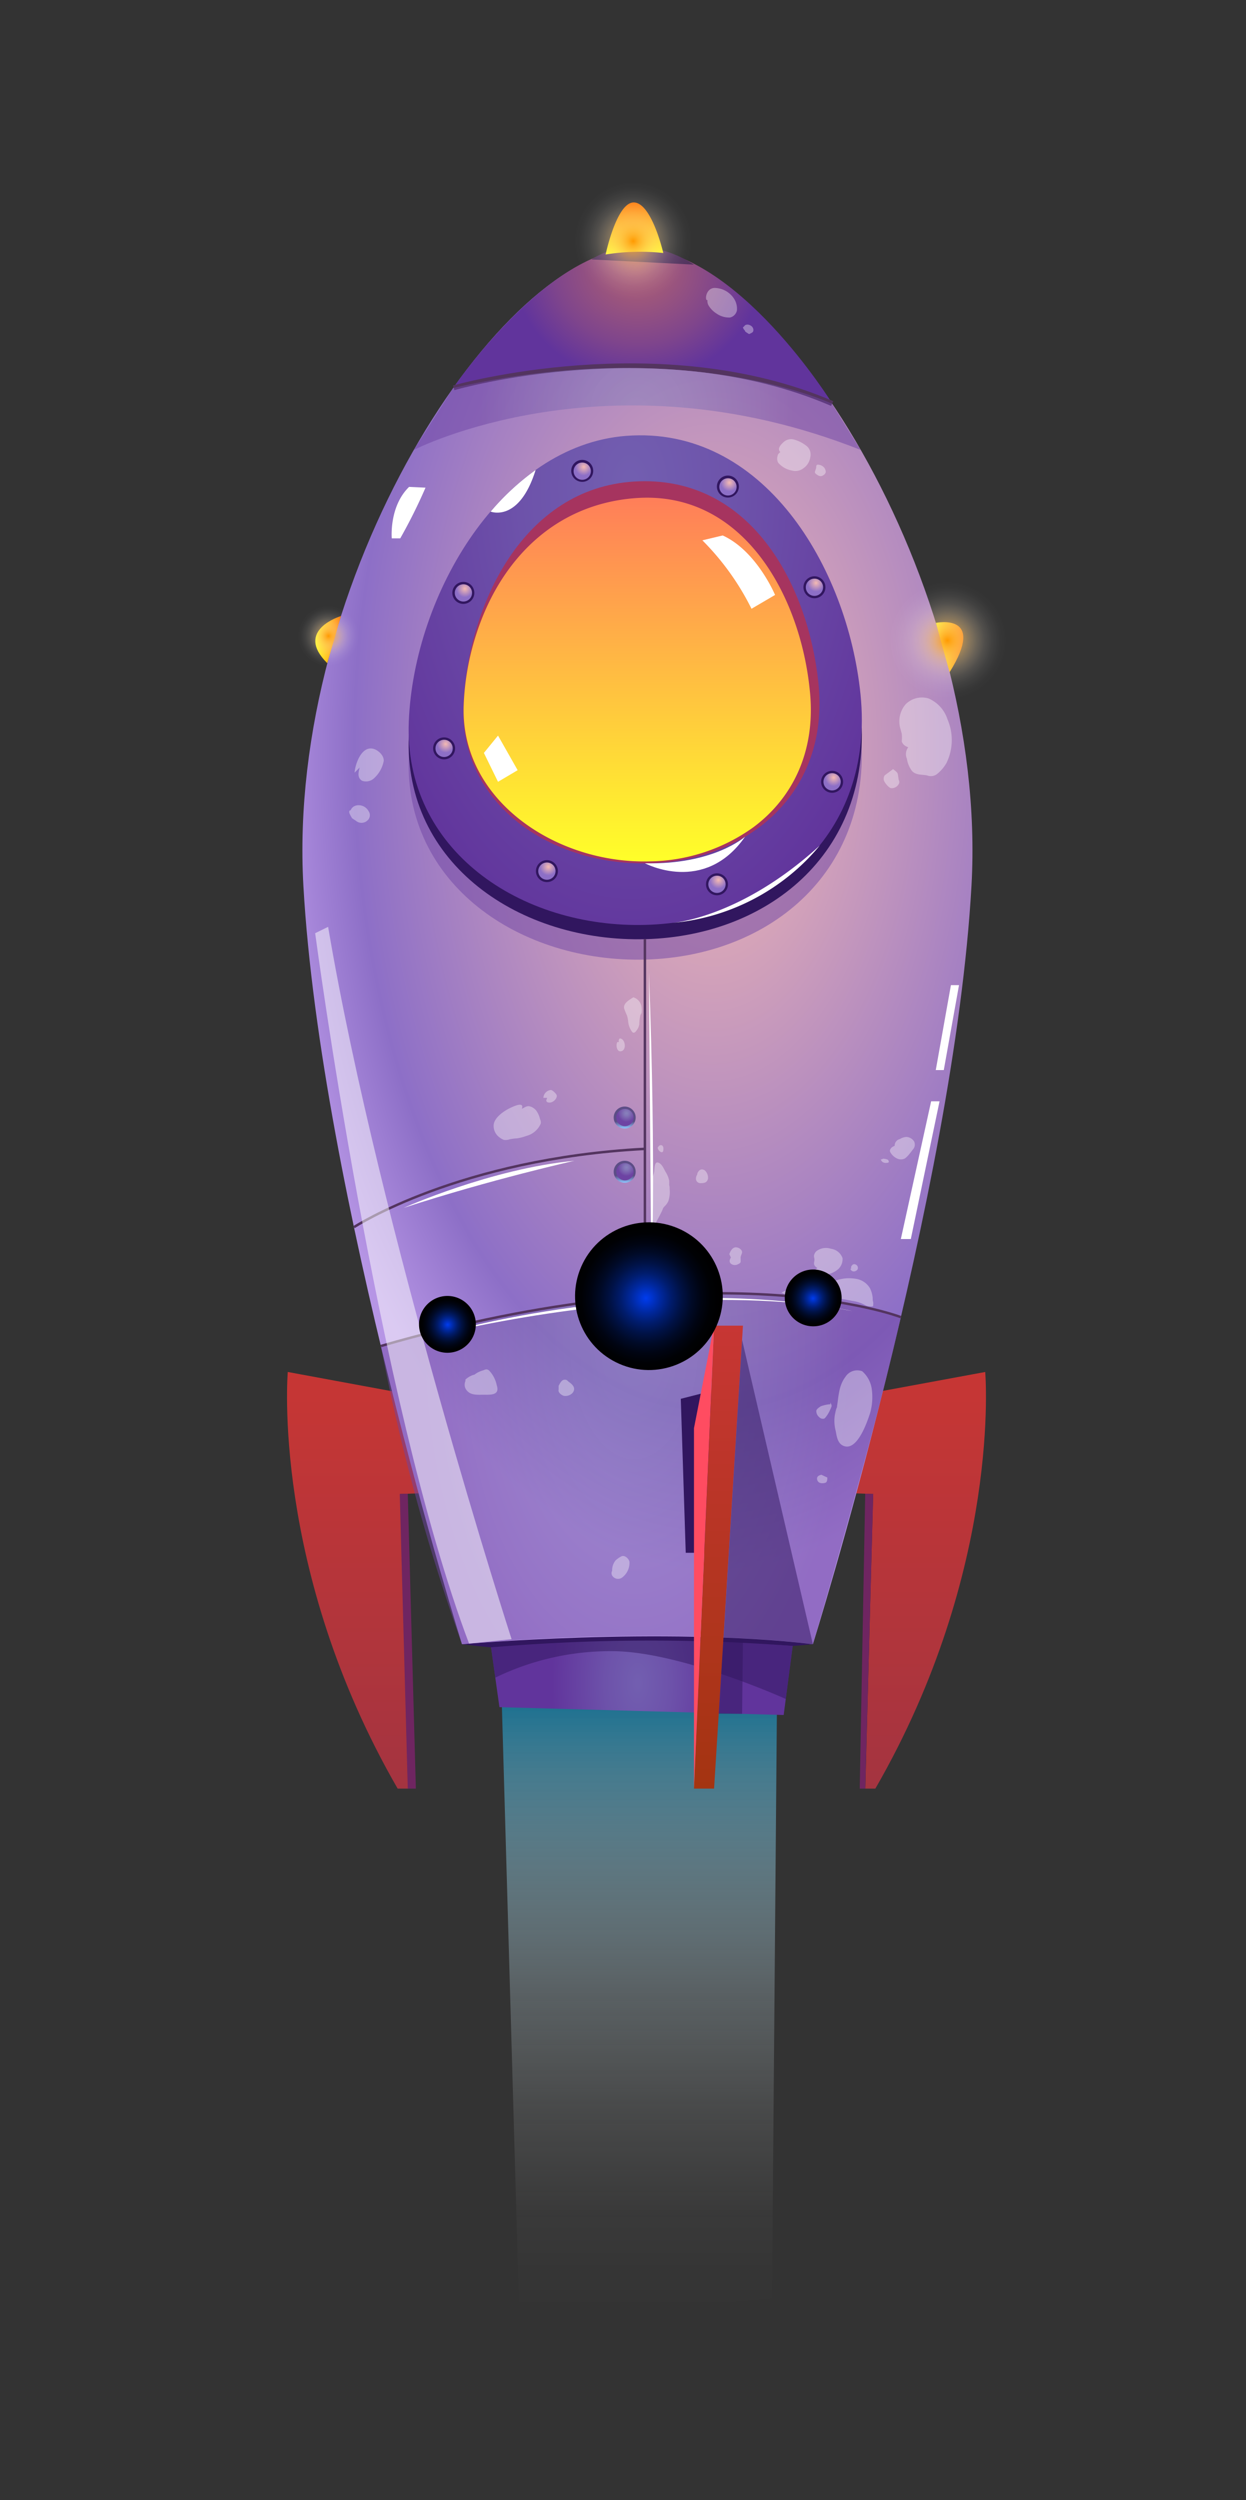 <svg xmlns="http://www.w3.org/2000/svg" xmlns:xlink="http://www.w3.org/1999/xlink" viewBox="0 0 158.77 318.58"><rect x="0" y="0" width="158.77" height="318.58" fill="#333333" stroke="none"/><defs><linearGradient id="linear-gradient" x1="304.19" y1="310.61" x2="304.19" y2="251" gradientTransform="matrix(0.65, 0, 0, 1.33, -116.05, -118.97)" gradientUnits="userSpaceOnUse"><stop offset="0" stop-color="#fff" stop-opacity="0"/><stop offset="0.15" stop-color="#f8fafc" stop-opacity="0.03"/><stop offset="0.32" stop-color="#e2edf1" stop-opacity="0.12"/><stop offset="0.5" stop-color="#bed7e1" stop-opacity="0.27"/><stop offset="0.68" stop-color="#8bb8c9" stop-opacity="0.49"/><stop offset="0.86" stop-color="#4a91ab" stop-opacity="0.76"/><stop offset="1" stop-color="#106d90"/></linearGradient><linearGradient id="Áåçûìÿííûé_ãðàäèåíò_269" x1="117.1" y1="227.91" x2="117.1" y2="174.82" gradientUnits="userSpaceOnUse"><stop offset="0" stop-color="#a43440"/><stop offset="1" stop-color="#c73634"/></linearGradient><linearGradient id="Áåçûìÿííûé_ãðàäèåíò_269-2" x1="45.1" y1="227.91" x2="45.1" y2="174.82" xlink:href="#Áåçûìÿííûé_ãðàäèåíò_269"/><radialGradient id="Áåçûìÿííûé_ãðàäèåíò_229" cx="-18.34" cy="-4567.86" r="47.45" gradientTransform="translate(113.69 10556.38) scale(1.25 2.29)" gradientUnits="userSpaceOnUse"><stop offset="0" stop-color="#f4bab3"/><stop offset="0.77" stop-color="#8d6fc7"/><stop offset="0.96" stop-color="#b695e5"/></radialGradient><radialGradient id="Áåçûìÿííûé_ãðàäèåíò_187" cx="81.28" cy="866.82" r="16" gradientTransform="translate(0 -754.7) scale(1 0.91)" gradientUnits="userSpaceOnUse"><stop offset="0.02" stop-color="#ab5e75"/><stop offset="0.25" stop-color="#9f577b"/><stop offset="0.67" stop-color="#7f458c"/><stop offset="0.99" stop-color="#61349c"/></radialGradient><linearGradient id="Áåçûìÿííûé_ãðàäèåíò_136" x1="80.85" y1="32.43" x2="80.85" y2="25.8" gradientUnits="userSpaceOnUse"><stop offset="0" stop-color="#ffff18"/><stop offset="1" stop-color="#ff7400"/></linearGradient><radialGradient id="Áåçûìÿííûé_ãðàäèåíò_183" cx="80.8" cy="-3643.35" r="28.27" gradientTransform="translate(0 6874.65) scale(1 1.84)" gradientUnits="userSpaceOnUse"><stop offset="0.02" stop-color="#8881bc"/><stop offset="0.29" stop-color="#8375b7"/><stop offset="0.77" stop-color="#7555aa"/><stop offset="0.99" stop-color="#6d43a3"/></radialGradient><radialGradient id="Áåçûìÿííûé_ãðàäèåíò_183-2" cx="80.94" cy="91.09" r="30.06" gradientTransform="matrix(1, 0, 0, 1, 0, 0)" xlink:href="#Áåçûìÿííûé_ãðàäèåíò_183"/><radialGradient id="Áåçûìÿííûé_ãðàäèåíò_176" cx="33.78" cy="-3702.51" r="34.06" gradientTransform="translate(43.17 6874.65) scale(1.1 1.84)" gradientUnits="userSpaceOnUse"><stop offset="0.02" stop-color="#725eb0"/><stop offset="0.38" stop-color="#6d52aa"/><stop offset="0.99" stop-color="#61349c"/></radialGradient><linearGradient id="Áåçûìÿííûé_ãðàäèåíò_129" x1="81.18" y1="109.79" x2="81.18" y2="63.41" gradientUnits="userSpaceOnUse"><stop offset="0" stop-color="#ffff29"/><stop offset="1" stop-color="#ff7e59"/></linearGradient><radialGradient id="Áåçûìÿííûé_ãðàäèåíò_176-2" cx="81.29" cy="-3619.67" r="11.11" gradientTransform="translate(0 6874.65) scale(1 1.84)" xlink:href="#Áåçûìÿííûé_ãðàäèåíò_176"/><radialGradient id="Áåçûìÿííûé_ãðàäèåíò_183-3" cx="81.19" cy="52.1" r="20.46" gradientTransform="matrix(1, 0, 0, 1, 0, 0)" xlink:href="#Áåçûìÿííûé_ãðàäèåíò_183"/><linearGradient id="Áåçûìÿííûé_ãðàäèåíò_220" x1="79.63" y1="150.71" x2="79.63" y2="147.91" gradientUnits="userSpaceOnUse"><stop offset="0" stop-color="#8dc7ff"/><stop offset="0.32" stop-color="#5c4d86"/></linearGradient><radialGradient id="Áåçûìÿííûé_ãðàäèåíò_199" cx="79.83" cy="148.76" r="1.1" gradientUnits="userSpaceOnUse"><stop offset="0.02" stop-color="#8881bc"/><stop offset="0.29" stop-color="#8375b7"/><stop offset="0.77" stop-color="#7555aa"/><stop offset="1" stop-color="#6d43a3"/></radialGradient><linearGradient id="Áåçûìÿííûé_ãðàäèåíò_220-2" x1="79.63" y1="143.8" x2="79.63" y2="141" xlink:href="#Áåçûìÿííûé_ãðàäèåíò_220"/><radialGradient id="Áåçûìÿííûé_ãðàäèåíò_199-2" cx="79.83" cy="141.86" r="1.1" xlink:href="#Áåçûìÿííûé_ãðàäèåíò_199"/><radialGradient id="Áåçûìÿííûé_ãðàäèåíò_259" cx="56.79" cy="94.81" r="1.1" gradientUnits="userSpaceOnUse"><stop offset="0" stop-color="#f4bab3"/><stop offset="1" stop-color="#8d6fc7"/></radialGradient><radialGradient id="Áåçûìÿííûé_ãðàäèåíò_259-2" cx="59.24" cy="75.01" r="1.1" xlink:href="#Áåçûìÿííûé_ãðàäèåíò_259"/><radialGradient id="Áåçûìÿííûé_ãðàäèåíò_259-3" cx="69.88" cy="110.45" r="1.1" xlink:href="#Áåçûìÿííûé_ãðàäèåíò_259"/><radialGradient id="Áåçûìÿííûé_ãðàäèåíò_259-4" cx="91.55" cy="112.14" r="1.1" xlink:href="#Áåçûìÿííûé_ãðàäèåíò_259"/><radialGradient id="Áåçûìÿííûé_ãðàäèåíò_259-5" cx="106.23" cy="99.08" r="1.1" xlink:href="#Áåçûìÿííûé_ãðàäèåíò_259"/><radialGradient id="Áåçûìÿííûé_ãðàäèåíò_259-6" cx="103.98" cy="74.28" r="1.1" xlink:href="#Áåçûìÿííûé_ãðàäèåíò_259"/><radialGradient id="Áåçûìÿííûé_ãðàäèåíò_259-7" cx="92.95" cy="61.5" r="1.1" xlink:href="#Áåçûìÿííûé_ãðàäèåíò_259"/><radialGradient id="Áåçûìÿííûé_ãðàäèåíò_259-8" cx="74.39" cy="59.49" r="1.1" xlink:href="#Áåçûìÿííûé_ãðàäèåíò_259"/><linearGradient id="Áåçûìÿííûé_ãðàäèåíò_246" x1="91.55" y1="227.91" x2="91.55" y2="168.92" gradientUnits="userSpaceOnUse"><stop offset="0" stop-color="#a43411"/><stop offset="1" stop-color="#c73634"/></linearGradient><linearGradient id="Áåçûìÿííûé_ãðàäèåíò_136-2" x1="119.26" y1="82.47" x2="122.75" y2="82.47" xlink:href="#Áåçûìÿííûé_ãðàäèåíò_136"/><linearGradient id="Áåçûìÿííûé_ãðàäèåíò_136-3" x1="40.16" y1="81.52" x2="43.45" y2="81.52" xlink:href="#Áåçûìÿííûé_ãðàäèåíò_136"/><linearGradient id="Áåçûìÿííûé_ãðàäèåíò_220-3" x1="57.76" y1="170.37" x2="57.76" y2="167.14" xlink:href="#Áåçûìÿííûé_ãðàäèåíò_220"/><linearGradient id="Áåçûìÿííûé_ãðàäèåíò_220-4" x1="104.33" y1="167.01" x2="104.33" y2="163.78" xlink:href="#Áåçûìÿííûé_ãðàäèåíò_220"/><linearGradient id="Áåçûìÿííûé_ãðàäèåíò_220-5" x1="82.18" y1="166.76" x2="82.18" y2="163.52" xlink:href="#Áåçûìÿííûé_ãðàäèåíò_220"/><radialGradient id="Áåçûìÿííûé_ãðàäèåíò_217" cx="-15.1" cy="-68.65" r="6.39" gradientTransform="matrix(1.04, 1.04, -1.04, 1.04, 26.61, 252)" gradientUnits="userSpaceOnUse"><stop offset="0" stop-color="#003cee"/><stop offset="0.06" stop-color="#0036d6"/><stop offset="0.2" stop-color="#00289e"/><stop offset="0.34" stop-color="#001c6d"/><stop offset="0.48" stop-color="#001246"/><stop offset="0.62" stop-color="#000a27"/><stop offset="0.75" stop-color="#000412"/><stop offset="0.88" stop-color="#000104"/><stop offset="1"/></radialGradient><radialGradient id="radial-gradient" cx="29.55" cy="-112.33" r="5.1" gradientTransform="translate(139.88 251.27) rotate(-21.18) scale(1.47)" gradientUnits="userSpaceOnUse"><stop offset="0" stop-color="#ff9a00"/><stop offset="0.09" stop-color="#ffaa29" stop-opacity="0.84"/><stop offset="0.23" stop-color="#ffc161" stop-opacity="0.62"/><stop offset="0.36" stop-color="#ffd491" stop-opacity="0.43"/><stop offset="0.5" stop-color="#ffe3b9" stop-opacity="0.27"/><stop offset="0.63" stop-color="#ffefd8" stop-opacity="0.15"/><stop offset="0.76" stop-color="#fff8ed" stop-opacity="0.07"/><stop offset="0.89" stop-color="#fffdfb" stop-opacity="0.02"/><stop offset="1" stop-color="#fff" stop-opacity="0"/></radialGradient><radialGradient id="radial-gradient-2" cx="16.66" cy="-154.45" r="5.1" xlink:href="#radial-gradient"/><radialGradient id="radial-gradient-3" cx="-20.34" cy="-132.07" r="2.64" xlink:href="#radial-gradient"/><radialGradient id="Áåçûìÿííûé_ãðàäèåíò_217-2" cx="-1.92" cy="-63.36" r="2.47" gradientTransform="translate(139.88 251.27) rotate(-21.18) scale(1.47)" xlink:href="#Áåçûìÿííûé_ãðàäèåíò_217"/><radialGradient id="Áåçûìÿííûé_ãðàäèåíò_217-3" cx="-32.27" cy="-72.67" r="2.47" gradientTransform="translate(139.88 251.27) rotate(-21.18) scale(1.47)" xlink:href="#Áåçûìÿííûé_ãðàäèåíò_217"/></defs><title>a</title><g style="isolation:isolate"><g id="Layer_1" data-name="Layer 1"><path d="M63.94,216.94l2.25,78.75,32.18-2.85L99,217.27S73.44,215.24,63.94,216.94Z" fill="url(#linear-gradient)" style="mix-blend-mode:screen"/><path d="M112.06,177.31l13.48-2.49s2.16,25.08-14,53.09h-1.28l1-37.54-2.7-.1Z" fill-rule="evenodd" fill="url(#Áåçûìÿííûé_ãðàäèåíò_269)"/><path d="M50.51,177.38l-13.84-2.56s-2.16,25.08,14,53.09H52l-1-37.54,2.69-.1Z" fill-rule="evenodd" fill="url(#Áåçûìÿííûé_ãðàäèåíò_269-2)"/><path d="M81.23,31.67c-17.45,0-44.78,42.08-42.57,81.21s20.21,96.63,20.21,96.63l22.36.22,22.35-.22s18-57.49,20.21-96.63S98.56,31.67,81.23,31.67Z" fill-rule="evenodd" fill="url(#Áåçûìÿííûé_ãðàäèåíò_229)"/><path d="M58.87,209.51s25.45-2.26,44.71,0C103.58,209.51,78.61,212,58.87,209.51Z" fill="#31165f" fill-rule="evenodd"/><path d="M57.78,49.39s24.73-7.84,48.25,2c0,0-12.14-19.64-24.8-19.76C69.84,31.57,57.78,49.39,57.78,49.39Z" fill-rule="evenodd" fill="url(#Áåçûìÿííûé_ãðàäèåíò_187)"/><path d="M105.9,51.72c-21.84-9.43-47.77-2.11-48-2l-.17-.6c.26-.08,26.4-7.46,48.45,2Z" fill="#53345f"/><path d="M75.36,33.06l13.07.66S81.8,29,75.36,33.06Z" fill="#53345f" fill-rule="evenodd"/><path d="M77.17,32.43a27.46,27.46,0,0,1,7.35-.19S83.09,26,80.85,25.8,77.17,32.43,77.17,32.43Z" fill-rule="evenodd" fill="url(#Áåçûìÿííûé_ãðàäèåíò_136)"/><path d="M48.53,171.51s37.72-12.37,66.26-3.68c-3.71,16.35-11.21,41.68-11.21,41.68s-17.08-2.4-44.71,0A256.89,256.89,0,0,1,48.53,171.51Z" fill-rule="evenodd" opacity="0.5" fill="url(#Áåçûìÿííûé_ãðàäèåíò_183)" style="mix-blend-mode:multiply"/><path d="M79.77,60C64,61.19,52.81,80,52.09,96.34s14.24,26.38,30.21,25.93,29.18-11.43,27.35-29.36C108,76.69,97.25,58.6,79.77,60Z" fill-rule="evenodd" opacity="0.5" fill="url(#Áåçûìÿííûé_ãðàäèåíò_183-2)" style="mix-blend-mode:multiply"/><path d="M79.77,57.36c-15.75,1.22-27,20-27.68,36.38s14.24,26.38,30.21,25.93,29.18-11.44,27.35-29.37C108,74.09,97.25,56,79.77,57.36Z" fill="#31165f" fill-rule="evenodd"/><path d="M79.77,55.54c-15.75,1.23-27,20-27.68,36.38S66.33,118.3,82.3,117.85s29.18-11.44,27.35-29.37C108,72.27,97.25,54.18,79.77,55.54Z" fill-rule="evenodd" fill="url(#Áåçûìÿííûé_ãðàäèåíò_176)"/><path d="M80.81,61.36C66.7,62.22,59.63,77,59.06,89.76S70.26,110.35,82.8,110s22.93-8.93,21.49-22.93C103,74.42,95.55,60.45,80.81,61.36Z" fill="#a6345f" fill-rule="evenodd"/><path d="M96,105.41h0a23.16,23.16,0,0,1-13.24,4.35c-11.93.33-24.2-7.86-23.67-20A33.51,33.51,0,0,1,61.87,77.7c3.31-7.5,9.61-13.47,19-14.22C94.68,62.37,102,75.91,103.19,88,104,95.7,101,101.69,96,105.41Z" fill-rule="evenodd" fill="url(#Áåçûìÿííûé_ãðàäèåíò_129)"/><rect x="82.02" y="119.67" width="0.31" height="45.48" fill="#53345f"/><path d="M48.58,171.66l-.09-.3c43.15-12.49,66.13-3.76,66.36-3.67l-.11.29C114.51,167.89,91.61,159.2,48.58,171.66Z" fill="#53345f"/><path d="M45.19,156.5l-.17-.27c.13-.08,13.47-8.75,37.15-10l0,.32C58.59,147.79,45.32,156.41,45.19,156.5Z" fill="#53345f"/><polygon points="87.38 197.86 86.75 178.24 92.11 176.87 91.59 197.86 87.38 197.86" fill="#31165f" fill-rule="evenodd"/><path d="M62.57,209.91a239.21,239.21,0,0,1,38.44-.18l-1.15,8.8-36.22-1Z" fill-rule="evenodd" fill="url(#Áåçûìÿííûé_ãðàäèåíò_176-2)"/><path d="M63.11,213.77a33.56,33.56,0,0,1,15.28-3.37c8.72.19,21.74,6.09,21.74,6.09l.88-6.76s-20.73-2-38.44.18Z" fill="#31165f" fill-rule="evenodd" opacity="0.5"/><path d="M89.5,68.85a33.24,33.24,0,0,1,6.26,8.72l3-1.76s-2.33-5.6-6.67-7.58Z" fill="#fff"/><polygon points="63.46 93.73 65.96 98.14 63.46 99.62 61.66 95.94 63.46 93.73" fill="#fff"/><path d="M52.73,57.33s24.74-12.76,56.93,0L106,51.43s-18.6-8.72-48.25-2Z" fill-rule="evenodd" opacity="0.5" fill="url(#Áåçûìÿííûé_ãðàäèåíò_183-3)" style="mix-blend-mode:multiply"/><path d="M81,149.31a1.4,1.4,0,1,1-1.4-1.4A1.4,1.4,0,0,1,81,149.31Z" fill-rule="evenodd" fill="url(#Áåçûìÿííûé_ãðàäèåíò_220)"/><circle cx="79.63" cy="149.31" r="1.1" fill="url(#Áåçûìÿííûé_ãðàäèåíò_199)"/><path d="M81,142.4a1.4,1.4,0,1,1-1.4-1.4A1.4,1.4,0,0,1,81,142.4Z" fill-rule="evenodd" fill="url(#Áåçûìÿííûé_ãðàäèåíò_220-2)"/><circle cx="79.63" cy="142.4" r="1.1" fill="url(#Áåçûìÿííûé_ãðàäèåíò_199-2)"/><circle cx="56.59" cy="95.36" r="1.4" fill="#31165f"/><circle cx="56.59" cy="95.36" r="1.1" fill="url(#Áåçûìÿííûé_ãðàäèåíò_259)"/><path d="M60.44,75.55a1.4,1.4,0,1,1-1.39-1.4A1.39,1.39,0,0,1,60.44,75.55Z" fill="#31165f" fill-rule="evenodd"/><circle cx="59.05" cy="75.55" r="1.1" fill="url(#Áåçûìÿííûé_ãðàäèåíò_259-2)"/><path d="M71.09,111a1.4,1.4,0,1,1-1.4-1.4A1.4,1.4,0,0,1,71.09,111Z" fill="#31165f" fill-rule="evenodd"/><circle cx="69.69" cy="111" r="1.1" fill="url(#Áåçûìÿííûé_ãðàäèåíò_259-3)"/><circle cx="91.36" cy="112.68" r="1.4" fill="#31165f"/><circle cx="91.36" cy="112.68" r="1.1" fill="url(#Áåçûìÿííûé_ãðàäèåíò_259-4)"/><circle cx="106.03" cy="99.62" r="1.4" fill="#31165f"/><circle cx="106.03" cy="99.62" r="1.1" fill="url(#Áåçûìÿííûé_ãðàäèåíò_259-5)"/><circle cx="103.78" cy="74.83" r="1.4" fill="#31165f"/><circle cx="103.78" cy="74.83" r="1.1" fill="url(#Áåçûìÿííûé_ãðàäèåíò_259-6)"/><path d="M94.15,62a1.4,1.4,0,1,1-1.39-1.4A1.4,1.4,0,0,1,94.15,62Z" fill="#31165f" fill-rule="evenodd"/><circle cx="92.76" cy="62.04" r="1.1" fill="url(#Áåçûìÿííûé_ãðàäèåíò_259-7)"/><path d="M75.59,60a1.4,1.4,0,1,1-1.4-1.4A1.4,1.4,0,0,1,75.59,60Z" fill="#31165f" fill-rule="evenodd"/><circle cx="74.19" cy="60.04" r="1.1" fill="url(#Áåçûìÿííûé_ãðàäèåíò_259-8)"/><polygon points="51.96 227.91 52.99 227.91 51.96 190.33 50.94 190.37 51.96 227.91" fill="#6f2561" fill-rule="evenodd"/><polygon points="111.27 190.37 110.25 190.33 109.55 227.91 110.25 227.91 111.27 190.37" fill="#6f2561" fill-rule="evenodd"/><polygon points="90.99 168.92 94.67 168.92 90.99 227.91 88.43 227.91 90.99 168.92" fill-rule="evenodd" fill="url(#Áåçûìÿííûé_ãðàäèåíò_246)"/><polygon points="90.99 168.92 88.43 181.98 88.43 227.91 90.99 168.92" fill="#ff4c61" fill-rule="evenodd"/><polygon points="94.56 170.74 103.58 209.51 94.67 209.02 94.56 218.38 91.59 218.38 94.56 170.74" fill="#31165f" fill-rule="evenodd" opacity="0.5"/><path d="M49.92,68.6s-.36-4.06,2.21-6.56l2.09.1A67.85,67.85,0,0,1,51,68.6Z" fill="#fff"/><polygon points="114.79 157.88 118.65 140.33 119.72 140.33 116.06 157.88 114.79 157.88" fill="#fff" style="mix-blend-mode:soft-light"/><path d="M119.26,79.37S125.77,78,121,85.66Z" fill-rule="evenodd" fill="url(#Áåçûìÿííûé_ãðàäèåíò_136-2)"/><path d="M43.45,78.5s-6,1.79-1.75,6Z" fill-rule="evenodd" fill="url(#Áåçûìÿííûé_ãðàäèåíò_136-3)"/><path d="M65.19,208.87s-16.81-52-23.38-90.77l-1.65.81s7.9,59.52,19.61,90.52Z" fill="#fff" fill-rule="evenodd" opacity="0.5" style="mix-blend-mode:soft-light"/><polygon points="119.24 136.35 121.17 125.53 122.2 125.53 120.26 136.35 119.24 136.35" fill="#fff" fill-rule="evenodd" style="mix-blend-mode:soft-light"/><path d="M51.44,153.91s11.14-5,21.75-6C73.19,147.91,62.62,150.27,51.44,153.91Z" fill="#fff" fill-rule="evenodd" style="mix-blend-mode:soft-light"/><path d="M82.69,123.9,83,163.77S83.65,149.31,82.69,123.9Z" fill="#fff" fill-rule="evenodd" style="mix-blend-mode:soft-light"/><path d="M56.59,169.86s26.54-7.8,52-2.8C108.57,167.06,89.71,162.44,56.59,169.86Z" fill="#fff" fill-rule="evenodd" style="mix-blend-mode:soft-light"/><path d="M62.52,65.19s3.62,1.46,5.73-5.3A32,32,0,0,0,62.52,65.19Z" fill="#fff" fill-rule="evenodd"/><path d="M85.46,117.62s8.69-.46,19-9.88A27.59,27.59,0,0,1,85.46,117.62Z" fill="#fff" fill-rule="evenodd" style="mix-blend-mode:soft-light"/><path d="M82.18,110s7.58,4.07,12.76-3.39C94.94,106.62,90.92,110.21,82.18,110Z" fill="#fff" fill-rule="evenodd" style="mix-blend-mode:soft-light"/><g opacity="0.36" style="mix-blend-mode:soft-light"><path d="M80.7,127.08c-.45.3-1.31.73-1.17,1.42a8.71,8.71,0,0,0,.36.89,3.9,3.9,0,0,1,.16.84,2.61,2.61,0,0,0,.51,1.27c.21.22.43,0,.57-.22a1.63,1.63,0,0,0,.33-.75,5.5,5.5,0,0,1,.12-1.08c0-.14.14-.26.18-.41a2.32,2.32,0,0,0,0-.59A1.49,1.49,0,0,0,80.7,127.08Z" fill="#fff" fill-rule="evenodd"/><path d="M78.87,132.78a.42.42,0,0,1,.1-.46c.67,0,.91,1.34.28,1.6s-.82-.7-.59-1.14Z" fill="#fff" fill-rule="evenodd"/><path d="M66.49,141.29c.36-.17.65-.41,1-.32a1.59,1.59,0,0,1,.82.52,2.9,2.9,0,0,1,.5,1.1,1,1,0,0,1,.1.57,2.74,2.74,0,0,1-1.83,1.58,6,6,0,0,1-1.24.32c-.29,0-.59.06-.89.11a1.5,1.5,0,0,1-.73.08,1.89,1.89,0,0,1-.57-.32,1.8,1.8,0,0,1-.75-1.48c0-1,1.27-1.86,2.11-2.27C65.73,140.83,66.82,140.41,66.49,141.29Z" fill="#fff" fill-rule="evenodd"/><path d="M69.72,139.89c-.1.29-.18.38,0,.54a.71.71,0,0,0,.6,0c.36-.12.81-.66.55-1-.14-.19-.46-.52-.68-.54a1.06,1.06,0,0,0-.95,1Z" fill="#fff" fill-rule="evenodd"/><path d="M83.18,150a1.24,1.24,0,0,0-.06.47v1.2c0,.75-.1,1.5-.11,2.26a11.14,11.14,0,0,0,.18,1.63c0,.28.1.57.16.84.07,0,.08-.16.1-.22.1-.21.15-.44.26-.64.25-.45.5-.92.71-1.39a1.45,1.45,0,0,1,.11-.26,3.45,3.45,0,0,1,.26-.28,2.21,2.21,0,0,0,.37-.55,3.71,3.71,0,0,0,.17-1.55c0-.17,0-.34-.06-.51a5.25,5.25,0,0,0,0-.56,3.2,3.2,0,0,0-.45-1.1c-.23-.4-.49-1.1-1-1.21-.25-.06-.34.22-.38.42s-.05.52-.09.78S83.15,150,83.18,150Z" fill="#fff" fill-rule="evenodd"/><path d="M83.71,146.4c.12-.19.27-.54.56-.48s.29.46.25.68c-.07.52-.74,0-.7-.36Z" fill="#fff" fill-rule="evenodd"/><path d="M88.83,149.68a.92.92,0,0,0-.14.62.57.57,0,0,0,.62.46c.48,0,.81-.1.91-.59a1.29,1.29,0,0,0-.37-1,.65.65,0,0,0-.39-.16c-.3,0-.44.21-.58.44Z" fill="#fff" fill-rule="evenodd"/><path d="M99.59,164.7a9.86,9.86,0,0,1,2.24-.82,20.56,20.56,0,0,1,2.07-.14,20.1,20.1,0,0,0,2.84-.65,5.12,5.12,0,0,1,2.49-.11,2.52,2.52,0,0,1,1.63,1.18,3.59,3.59,0,0,1,.34,1.2c0,.2,0,.38.07.57a2,2,0,0,1,0,.35c0,.19-.08.19-.25.19a1.54,1.54,0,0,1-.87-.21,4.46,4.46,0,0,0-1.51-.49c-.5-.09-1-.21-1.49-.27l-1.5-.19c-.43-.05-.86-.13-1.28-.19s-.86-.06-1.28-.09-.71,0-1.07,0-.43,0-.66,0a2.15,2.15,0,0,1-.51,0,4.34,4.34,0,0,0-.51,0A3.48,3.48,0,0,1,99.59,164.7Z" fill="#fff" fill-rule="evenodd"/><path d="M104.16,161.57c-.11.1-.25.18-.28.31a.89.89,0,0,0,0,.23c.08.31.61.33.87.33a3,3,0,0,0,2.07-.73,1.75,1.75,0,0,0,.54-1.4,1.82,1.82,0,0,0-1.48-1.19,2,2,0,0,0-1.84.3,1,1,0,0,0-.32.59c0,.18.06.35.06.53s-.12.45,0,.68A.83.83,0,0,0,104.16,161.57Z" fill="#fff" fill-rule="evenodd"/><path d="M108.47,161.63a.34.34,0,0,1,.09-.38.33.33,0,0,1,.39-.15.47.47,0,0,1,.33.64.6.6,0,0,1-.47.27.45.45,0,0,1-.45-.33Z" fill="#fff" fill-rule="evenodd"/><path d="M114,146c-.29.14-.4.18-.55.44a.35.35,0,0,0,0,.38,1.88,1.88,0,0,0,1,.86,1.11,1.11,0,0,0,.86-.07,2.8,2.8,0,0,0,.57-.57c.15-.17.28-.35.42-.54a.92.92,0,0,0,.17-1.07,1.25,1.25,0,0,0-1-.56,1.86,1.86,0,0,0-.8.27A.86.86,0,0,0,114,146Z" fill="#fff" fill-rule="evenodd"/><path d="M112.56,147.64a1.67,1.67,0,0,1,.62.16c0,.1.11.15.07.27s-.32.11-.45.11a.7.7,0,0,1-.43-.19c0-.05-.22-.23-.08-.25Z" fill="#fff" fill-rule="evenodd"/><path d="M93.13,160.23c-.13.25-.28.52,0,.79a.81.81,0,0,0,.91.07c.14-.07.31-.14.33-.3a4.51,4.51,0,0,0,0-.52c0-.41.42-.69,0-1.08a.89.89,0,0,0-.69-.25c-.41.08-.61.51-.75.86Z" fill="#fff" fill-rule="evenodd"/><path d="M60.52,175.14a2.6,2.6,0,0,0-1.21.65l0,.18a1.14,1.14,0,0,0,0,.94c.48.92,1.43.81,2.3.81s2.12.1,1.69-1.19a3.8,3.8,0,0,0-1-1.92c-.29-.2-.44-.11-.72,0a3.2,3.2,0,0,0-1.1.53Z" fill="#fff" fill-rule="evenodd"/><path d="M71.18,176.59c.14-.25.35-.74.71-.78s.4.14.62.29c.47.34.92.78.45,1.39a1.28,1.28,0,0,1-1.06.38c-.31-.05-.83-.43-.72-.8Z" fill="#fff" fill-rule="evenodd"/><path d="M115.73,95.22a1.44,1.44,0,0,0-.17,1.46,3.43,3.43,0,0,0,.66,1.57c.53.55,1.26.42,1.93.56a1.29,1.29,0,0,0,1.29-.21,5,5,0,0,0,1.16-1.37,6.67,6.67,0,0,0,.13-5.58A4.34,4.34,0,0,0,118.32,89a2.93,2.93,0,0,0-2.92.74,3.34,3.34,0,0,0-.7,3c.07.24.13.48.2.73a4.3,4.3,0,0,1,0,1C115,94.73,115.14,95,115.73,95.22Z" fill="#fff" fill-rule="evenodd"/><path d="M113.8,98c.67.53.57.44.68,1.12,0,.3.16.37.1.65a1,1,0,0,1-1,.66c-.29,0-.73-.57-.85-.78a.77.77,0,0,1,0-.85Z" fill="#fff" fill-rule="evenodd"/><path d="M45.83,97.8c-.15.59-.34,1.29.31,1.69a1.5,1.5,0,0,0,1.51-.31A4,4,0,0,0,48.89,97c.1-.74-.8-1.54-1.49-1.62-1.39-.18-2.14,2-2.22,3.08Z" fill="#fff" fill-rule="evenodd"/><path d="M44.86,104.26c-.08-.16-.41-.64-.36-.85s.14-.11.19-.19a1,1,0,0,1,.69-.58,1.43,1.43,0,0,1,1.59.73.88.88,0,0,1-.1,1.13,1.11,1.11,0,0,1-1.53.08Z" fill="#fff" fill-rule="evenodd"/><path d="M106.69,179.17a5,5,0,0,0-.2,3.17c.13.68.23,1.59,1,1.9,1.73.71,3-3,3.38-4.18a7.47,7.47,0,0,0,.2-3.16,3.71,3.71,0,0,0-1.2-2.17,1.78,1.78,0,0,0-2.14.71c-1.09,1.42-.81,3.25-1.32,4.86Z" fill="#fff" fill-rule="evenodd"/><path d="M105.81,178.93a4.22,4.22,0,0,0-1.24.27c-.19.13-.49.32-.55.55a1,1,0,0,0,.37.83.64.64,0,0,0,.61.19c.15-.06.28-.28.38-.41a4.29,4.29,0,0,0,.43-.79,2.38,2.38,0,0,0,.16-.4c0-.22-.11-.3-.16-.48Z" fill="#fff" fill-rule="evenodd"/><path d="M104.84,188l.58.27c0,.23,0,.49-.18.64a1.13,1.13,0,0,1-.73.05.57.57,0,0,1-.4-.56c0-.3.29-.43.57-.48Z" fill="#fff" fill-rule="evenodd"/><path d="M78,200.16a.62.62,0,0,0,.1.73.88.88,0,0,0,1.18.12,2.35,2.35,0,0,0,.93-2c-.09-.43-.65-.93-1.08-.67a3.44,3.44,0,0,0-.69.49,2,2,0,0,0-.44,1.21Z" fill="#fff" fill-rule="evenodd"/><path d="M99.43,57.6c-.2.19-.31.25-.35.51a1.09,1.09,0,0,0,.08.85,3,3,0,0,0,1.76,1,1.63,1.63,0,0,0,1.42-.27,2.05,2.05,0,0,0,.91-1.44,1.4,1.4,0,0,0-.59-1.51,4.29,4.29,0,0,0-1.6-.76,1.42,1.42,0,0,0-1.25.39C99.47,56.68,99,57.2,99.43,57.6Z" fill="#fff" fill-rule="evenodd"/><path d="M104,59.62c0-.17,0-.36.16-.41a1.1,1.1,0,0,1,.82.33.92.92,0,0,1,.24.63.6.6,0,0,1-.29.37.58.58,0,0,1-.66.05c-.14-.08-.49-.27-.43-.48Z" fill="#fff" fill-rule="evenodd"/><path d="M90.15,38.23a1.1,1.1,0,0,0,.16.73,3.14,3.14,0,0,0,1,1,2.8,2.8,0,0,0,1.7.5,1.16,1.16,0,0,0,.89-.9,2.36,2.36,0,0,0-.4-1.55A3,3,0,0,0,91,36.69C89.85,36.79,89.81,38.43,90.15,38.23Z" fill="#fff" fill-rule="evenodd"/><path d="M94.91,42.11a.9.9,0,0,1-.25-.4c.16-.08.21-.26.39-.32a.7.7,0,0,1,.53.06A.68.68,0,0,1,96,42c0,.29-.09.35-.33.47s-.2.12-.38,0a2.08,2.08,0,0,1-.34-.24Z" fill="#fff" fill-rule="evenodd"/></g><path d="M58.93,168.76c0,.89-.52,1.61-1.17,1.61s-1.17-.72-1.17-1.61.53-1.62,1.17-1.62S58.93,167.86,58.93,168.76Z" fill-rule="evenodd" fill="url(#Áåçûìÿííûé_ãðàäèåíò_220-3)"/><path d="M58.68,168.76c0,.7-.41,1.27-.92,1.27s-.92-.57-.92-1.27.41-1.28.92-1.28S58.68,168.05,58.68,168.76Z" fill="#fff" fill-rule="evenodd"/><ellipse cx="104.33" cy="165.39" rx="1.29" ry="1.62" fill="url(#Áåçûìÿííûé_ãðàäèåíò_220-4)"/><path d="M105.35,165.39a1,1,0,1,1-1-1.27A1.17,1.17,0,0,1,105.35,165.39Z" fill="#fff" fill-rule="evenodd"/><circle cx="82.18" cy="165.14" r="1.62" fill="url(#Áåçûìÿííûé_ãðàäèåíò_220-5)"/><path d="M83.45,165.14a1.28,1.28,0,1,1-1.27-1.27A1.27,1.27,0,0,1,83.45,165.14Z" fill="#fff" fill-rule="evenodd"/><circle cx="82.69" cy="165.14" r="9.41" transform="translate(-101.74 174.92) rotate(-66.43)" fill="url(#Áåçûìÿííûé_ãðàäèåíò_217)" style="mix-blend-mode:screen"/><path d="M127.72,78.8A7.51,7.51,0,1,1,118,74.52,7.51,7.51,0,0,1,127.72,78.8Z" fill="url(#radial-gradient)" style="mix-blend-mode:screen"/><path d="M87.65,27.89a7.51,7.51,0,1,1-9.71-4.29A7.5,7.5,0,0,1,87.65,27.89Z" fill="url(#radial-gradient-2)" style="mix-blend-mode:screen"/><path d="M45.42,79.55a3.88,3.88,0,1,1-5-2.22A3.87,3.87,0,0,1,45.42,79.55Z" fill="url(#radial-gradient-3)" style="mix-blend-mode:screen"/><path d="M107,164.08a3.62,3.62,0,1,1-4.69-2.07A3.63,3.63,0,0,1,107,164.08Z" fill="url(#Áåçûìÿííûé_ãðàäèåíò_217-2)" style="mix-blend-mode:screen"/><path d="M60.39,167.45a3.62,3.62,0,1,1-4.69-2.07A3.62,3.62,0,0,1,60.39,167.45Z" fill="url(#Áåçûìÿííûé_ãðàäèåíò_217-3)" style="mix-blend-mode:screen"/></g></g></svg>
